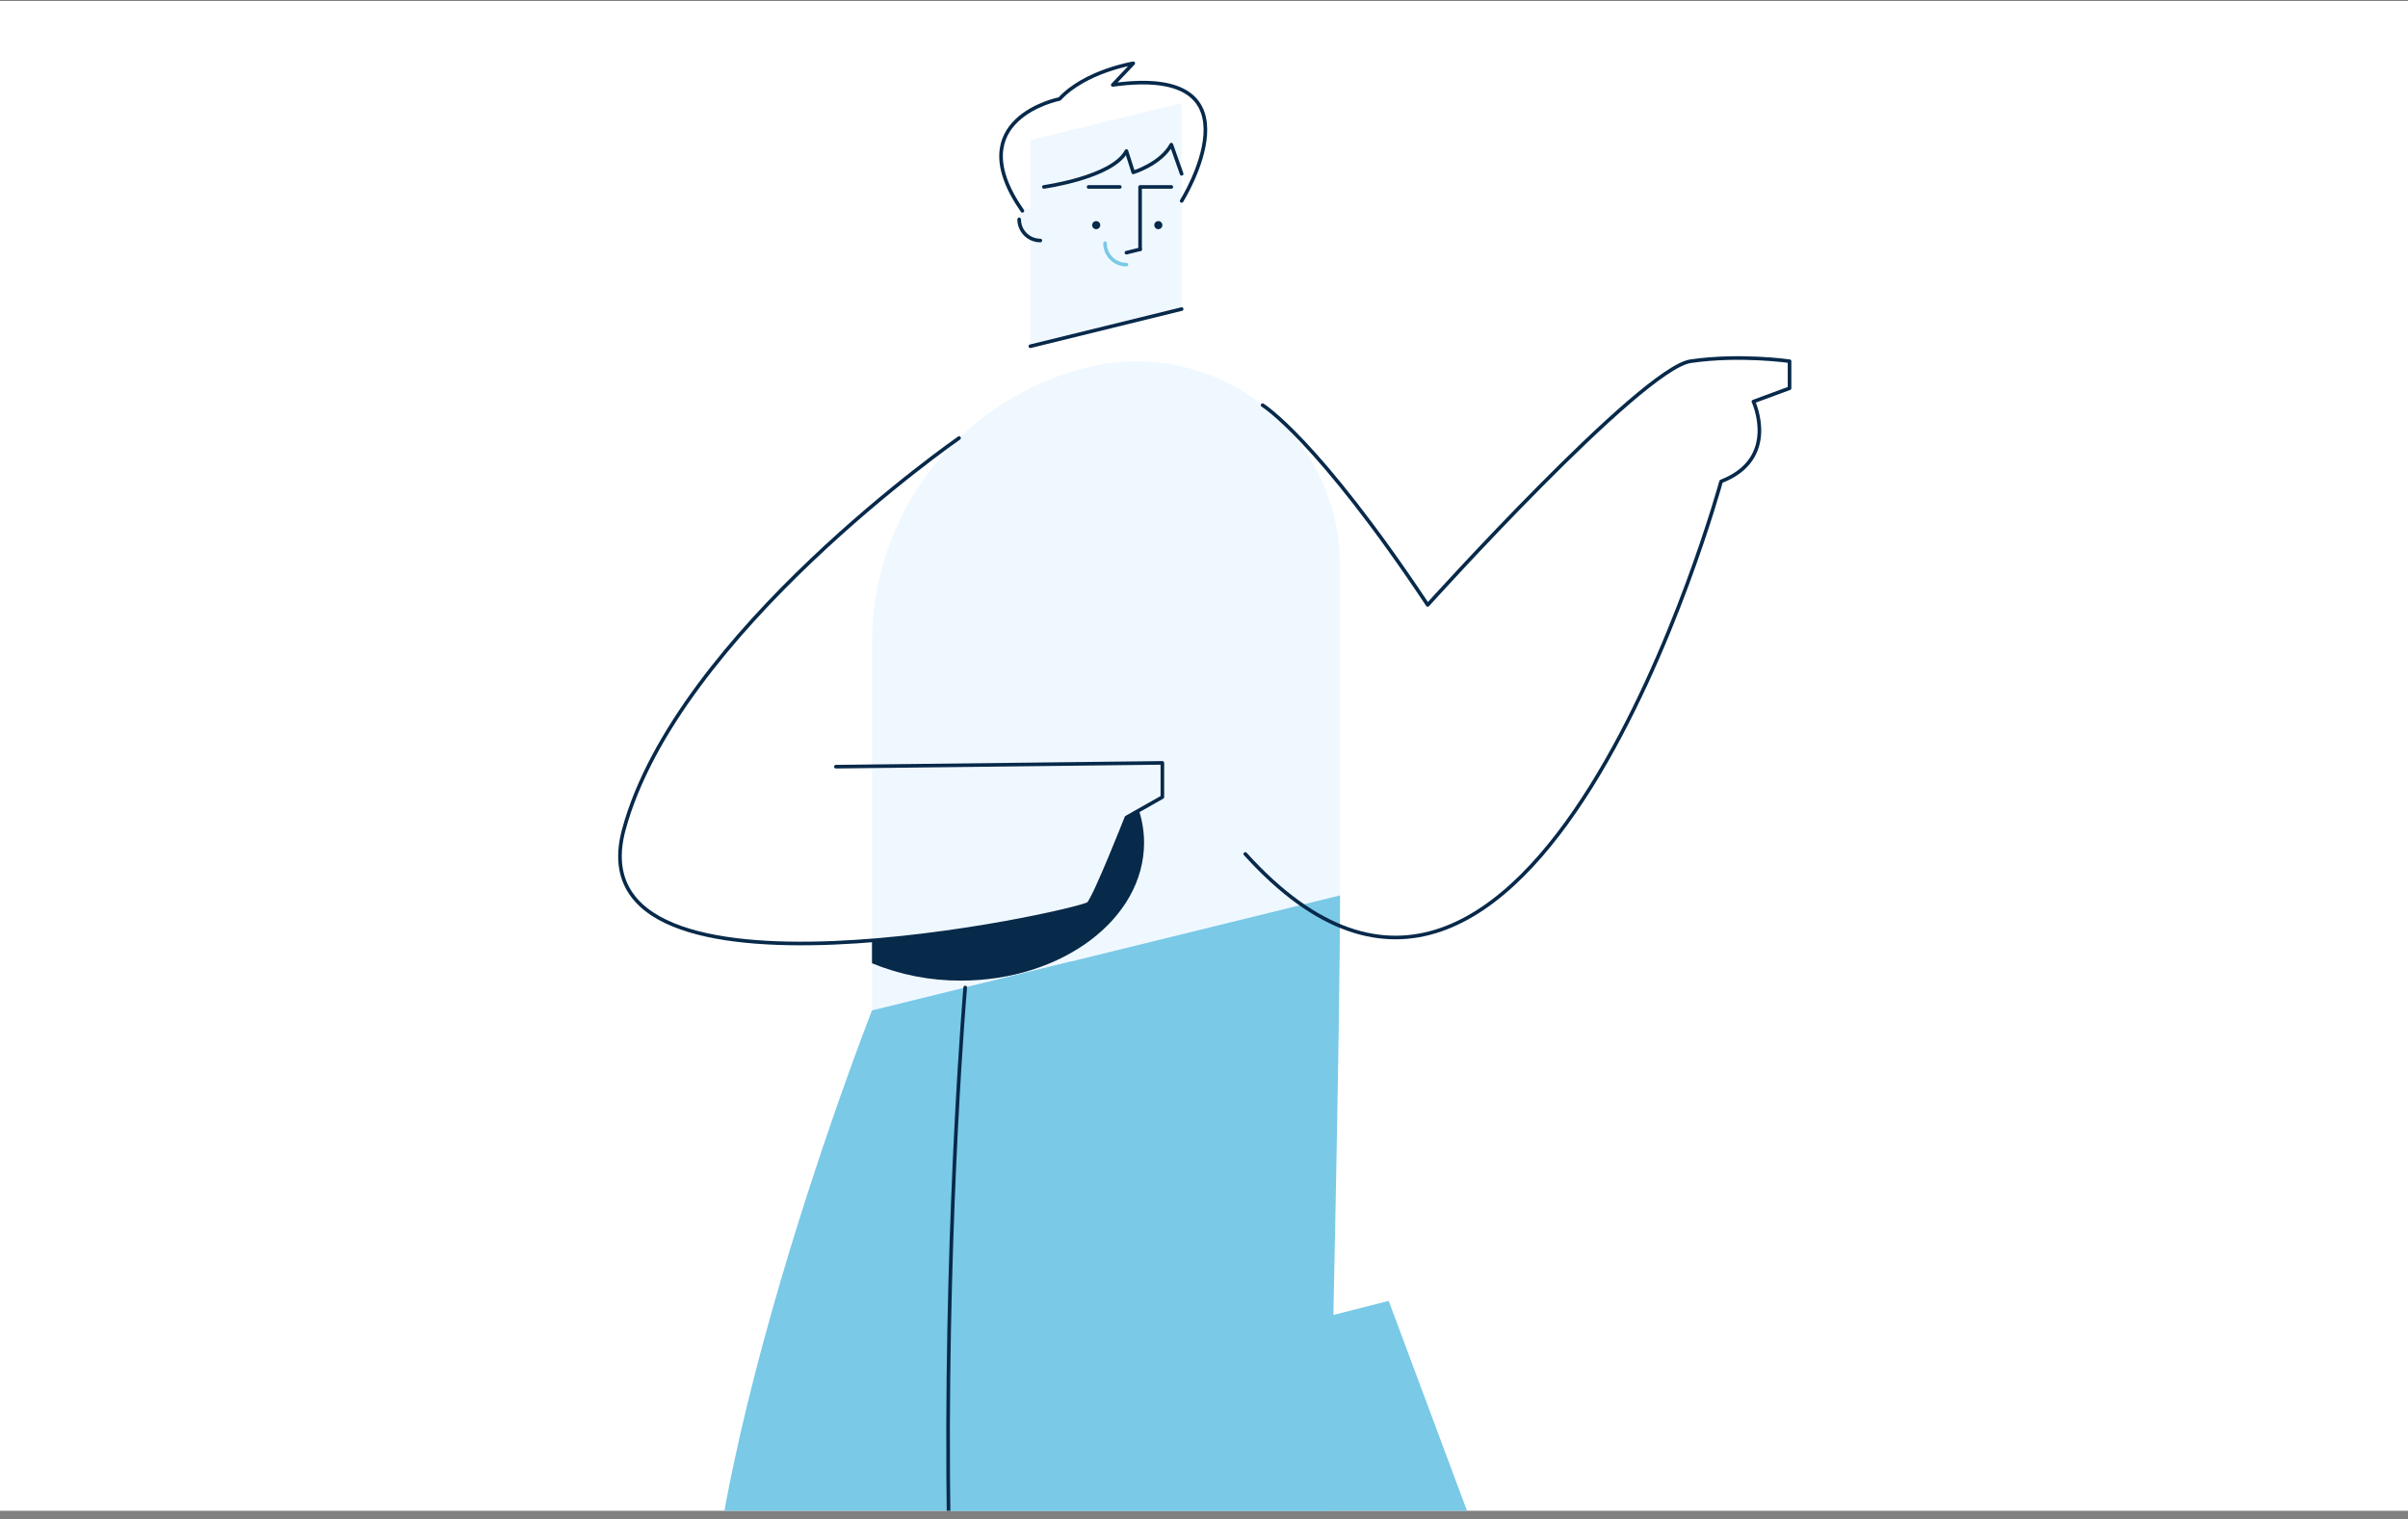 <svg width="252" height="159" viewBox="0 0 252 159" fill="none" xmlns="http://www.w3.org/2000/svg">
<rect x="0" y="0" width="252" height="159" fill="#808080" stroke="none"/>
<g clip-path="url(#clip0_288_3383)">
<rect width="252" height="158" transform="translate(0 0.103)" fill="white"/>
<path d="M91.253 105.74C91.253 105.74 68.765 163 75.033 185.387C81.301 207.774 147.566 161.657 147.566 161.657L156.521 166.134L145.328 136.136L106.657 145.986L113.92 85.542" fill="#79C9E7"/>
<path d="M123.662 19.561V32.343L107.828 36.235V14.665L123.662 10.773V19.561Z" fill="#F0F8FF"/>
<path d="M114.718 23.984C114.952 23.984 115.142 23.794 115.142 23.56C115.142 23.326 114.952 23.137 114.718 23.137C114.484 23.137 114.295 23.326 114.295 23.56C114.295 23.794 114.484 23.984 114.718 23.984Z" fill="#07294A"/>
<path d="M121.22 23.984C121.454 23.984 121.644 23.794 121.644 23.56C121.644 23.326 121.454 23.137 121.22 23.137C120.986 23.137 120.797 23.326 120.797 23.56C120.797 23.794 120.986 23.984 121.22 23.984Z" fill="#07294A"/>
<path d="M119.312 26.086V19.561H122.581" stroke="#07294A" stroke-width="0.378" stroke-linecap="round" stroke-linejoin="round"/>
<path d="M113.92 19.561H117.189" stroke="#07294A" stroke-width="0.378" stroke-linecap="round" stroke-linejoin="round"/>
<path d="M108.871 22.904V25.17C107.649 25.17 106.658 24.179 106.658 22.957C106.658 22.889 106.661 22.822 106.667 22.756C106.791 21.381 108.871 21.524 108.871 22.904Z" fill="#F0F8FF"/>
<path d="M108.871 25.17C107.649 25.17 106.658 24.179 106.658 22.957" stroke="#07294A" stroke-width="0.378" stroke-linecap="round" stroke-linejoin="round"/>
<path d="M117.882 27.694C116.645 27.694 115.643 26.691 115.643 25.454" stroke="#79C9E7" stroke-width="0.378" stroke-linecap="round" stroke-linejoin="round"/>
<path d="M123.662 32.343L107.828 36.235" stroke="#07294A" stroke-width="0.378" stroke-linecap="round" stroke-linejoin="round"/>
<path d="M119.312 26.091L117.883 26.442" stroke="#07294A" stroke-width="0.378" stroke-linecap="round" stroke-linejoin="round"/>
<path d="M109.242 19.561C109.242 19.561 116.448 18.565 117.882 15.804L118.597 18.043C118.597 18.043 121.499 17.147 122.581 15.132L123.662 18.192" stroke="#07294A" stroke-width="0.378" stroke-linecap="round" stroke-linejoin="round"/>
<path d="M123.661 21.028C123.661 21.028 132.65 6.625 116.452 8.887L118.597 6.625C118.597 6.625 113.57 7.446 110.884 10.356C110.884 10.356 100.269 12.424 106.994 22.062" stroke="#07294A" stroke-width="0.378" stroke-linecap="round" stroke-linejoin="round"/>
<path d="M140.237 59.124V93.701L91.254 105.74V67.231C91.254 53.576 100.576 41.686 113.836 38.426H113.836C120.195 36.864 126.92 38.31 132.073 42.351C137.227 46.391 140.237 52.576 140.237 59.124V59.124Z" fill="#F0F8FF"/>
<path d="M101.011 103.342C101.011 103.342 93.193 194.013 110.213 240.58L106.657 245.803H136.929C136.929 245.803 140.236 120.702 140.236 93.701" fill="#79C9E7"/>
<path d="M101.011 103.342C101.011 103.342 93.193 194.013 110.213 240.58" stroke="#07294A" stroke-width="0.378" stroke-linecap="round" stroke-linejoin="round"/>
<path d="M132.133 42.399C132.133 42.399 137.786 45.84 149.41 63.304C149.41 63.304 171.756 38.553 176.93 37.8C182.104 37.048 187.278 37.8 187.278 37.8V40.63L183.497 42.023C183.497 42.023 186.283 47.993 180.114 50.381C180.114 50.381 160.372 122.6 130.322 89.366" stroke="#07294A" stroke-width="0.378" stroke-linecap="round" stroke-linejoin="round"/>
<path d="M100.366 45.841C100.366 45.841 70.86 66.302 65.288 86.799C59.716 107.296 113.199 95.356 113.92 94.56C114.641 93.764 117.883 85.542 117.883 85.542L121.644 83.416V79.834L87.477 80.232" stroke="#07294A" stroke-width="0.378" stroke-linecap="round" stroke-linejoin="round"/>
<path d="M91.254 100.804C94.204 102.018 97.365 102.635 100.555 102.62C111.144 102.62 119.728 96.16 119.728 88.192C119.726 87.041 119.545 85.898 119.191 84.802L117.883 85.542C117.883 85.542 114.641 93.764 113.92 94.56C113.597 94.916 102.696 97.507 91.254 98.419V100.804Z" fill="#07294A"/>
</g>
<defs>
<clipPath id="clip0_288_3383">
<rect width="252" height="158" fill="white" transform="translate(0 0.103)"/>
</clipPath>
</defs>
</svg>
